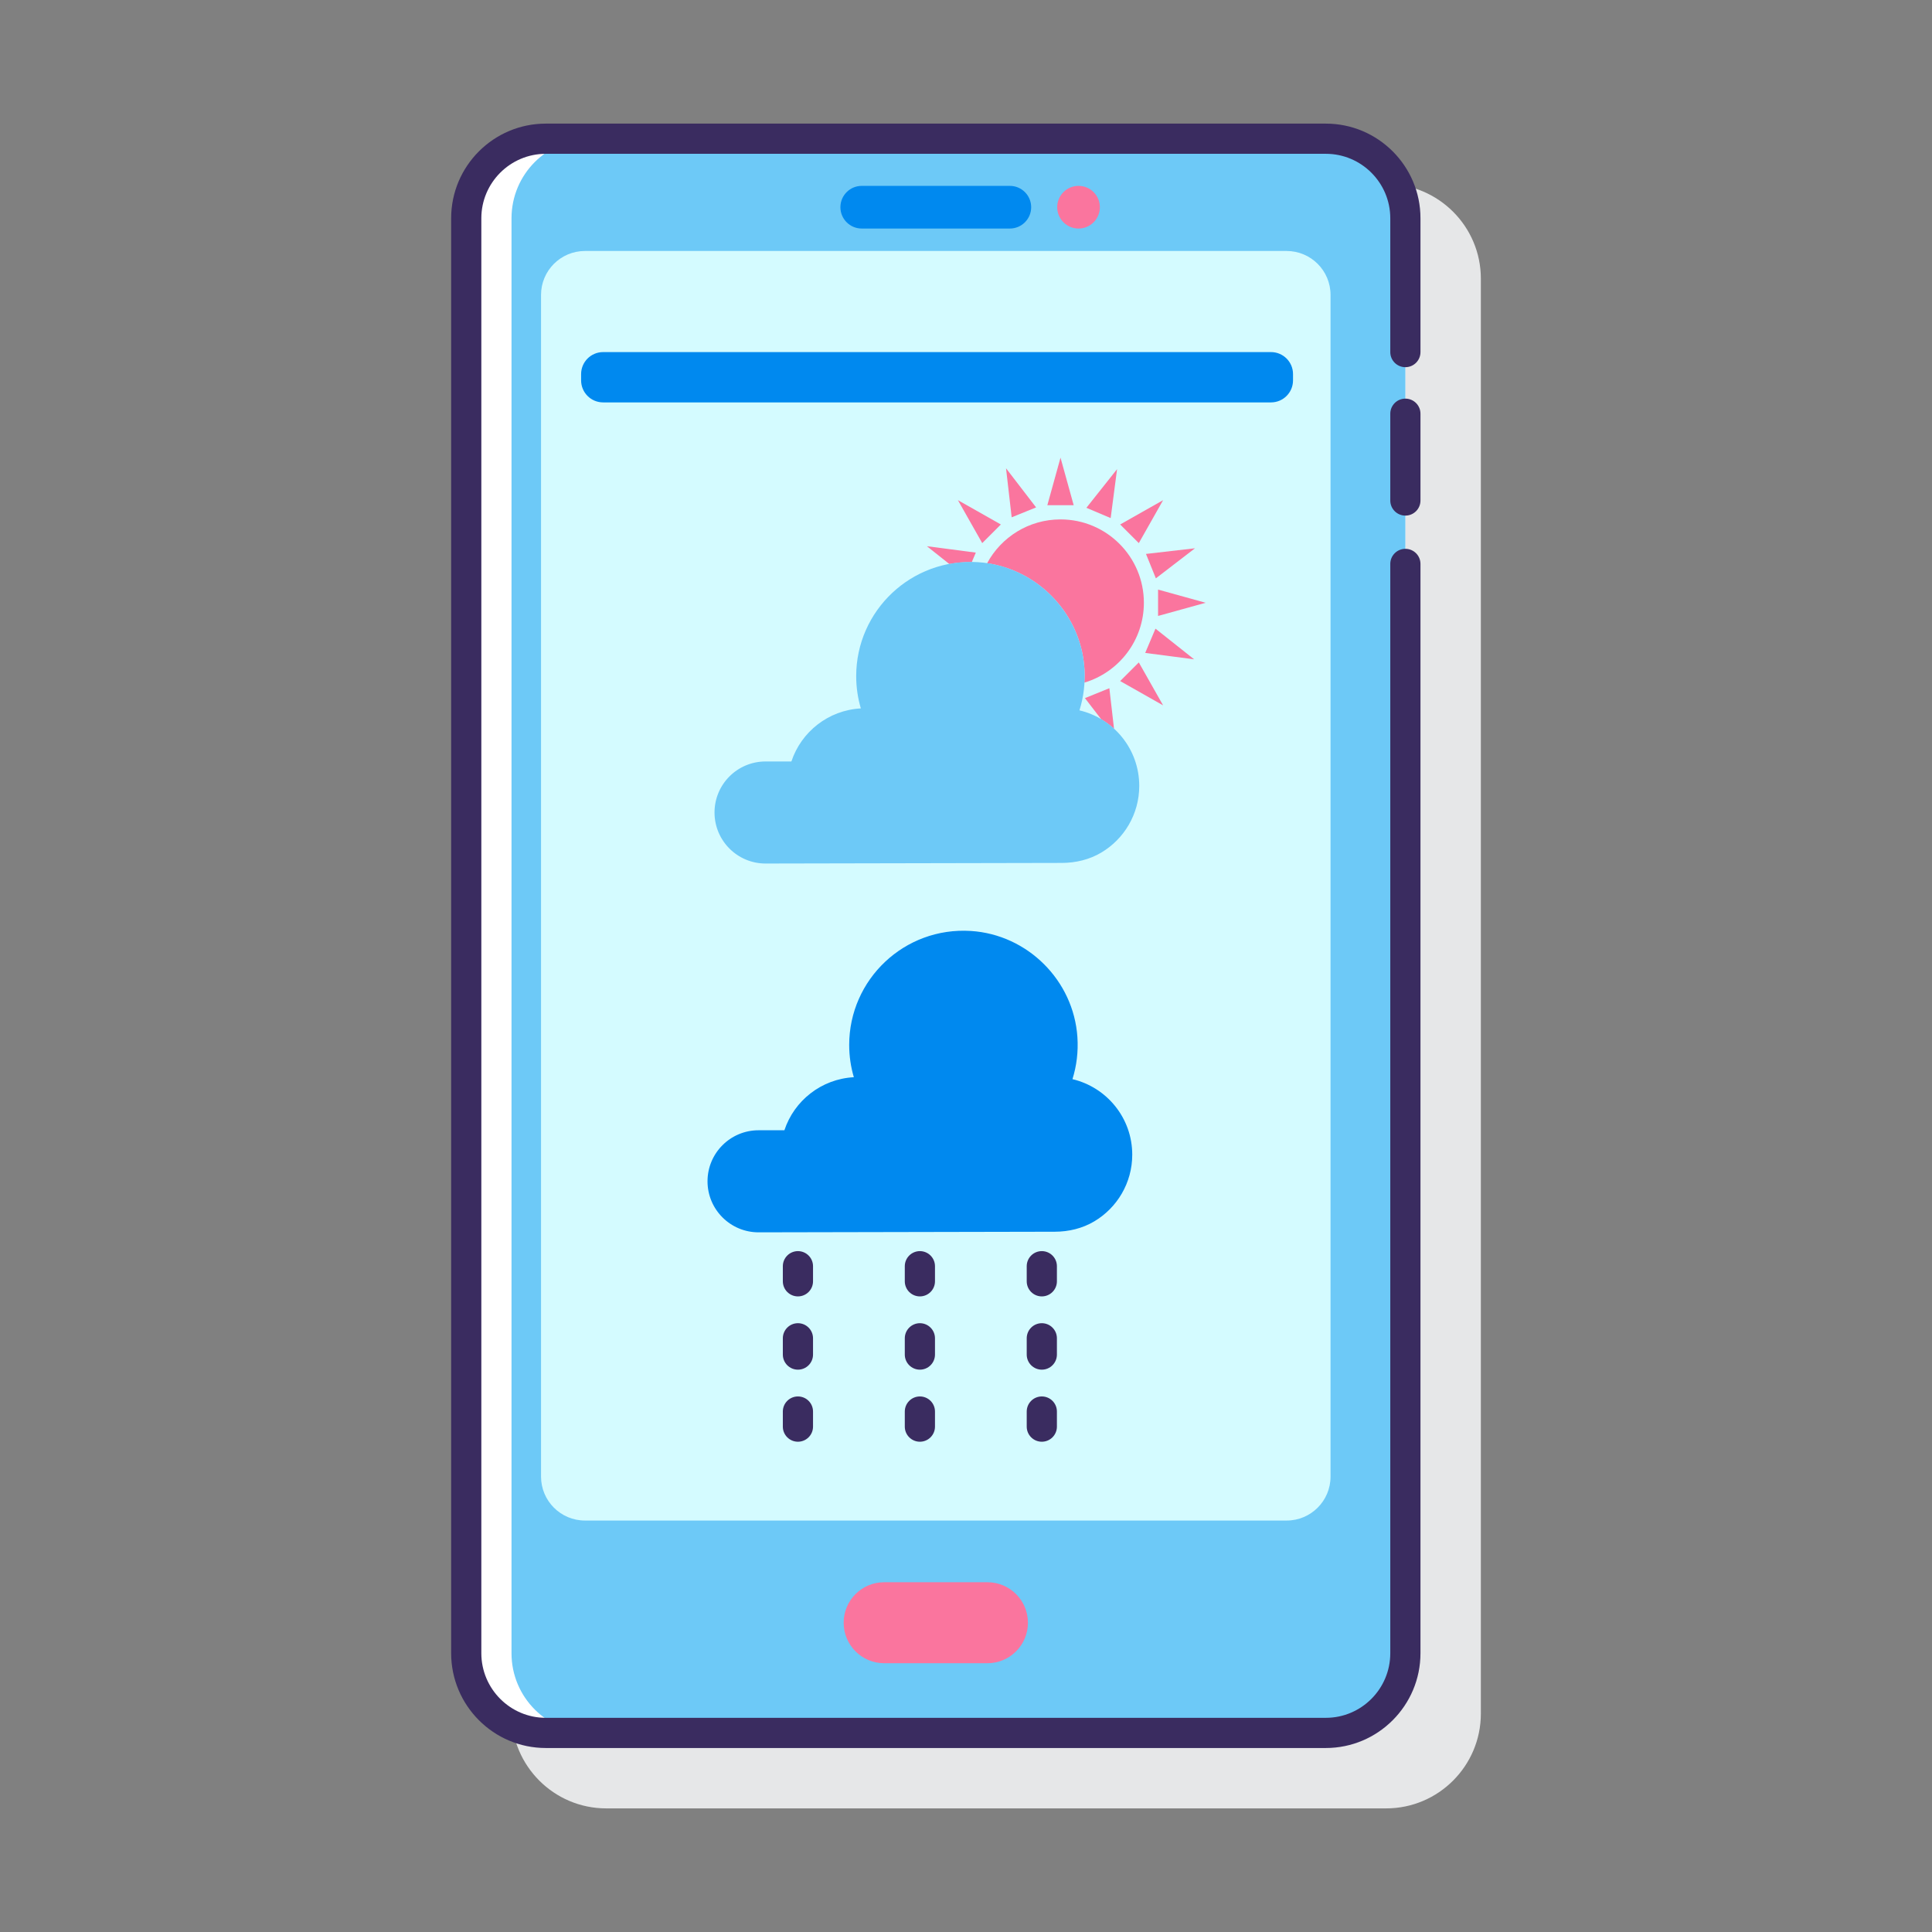 <?xml version="1.0" encoding="utf-8"?>
<!-- Generator: Adobe Illustrator 22.0.1, SVG Export Plug-In . SVG Version: 6.00 Build 0)  -->
<svg version="1.1" id="Layer_1" xmlns="http://www.w3.org/2000/svg" xmlns:xlink="http://www.w3.org/1999/xlink" x="0px" y="0px"
	 viewBox="0 0 128 128" style="enable-background:new 0 0 128 128;" xml:space="preserve">
<rect x="0" y="0" width="128" height="128" fill="#808080" stroke="none"/>
<style type="text/css">
	.st0{fill:#263238;}
	.st1{fill:#E6E7E8;}
	.st2{fill:#FFD7E5;}
	.st3{fill:#0089EF;}
	.st4{fill:#6DC9F7;}
	.st5{fill:#FA759E;}
	.st6{fill:#FFFFFF;}
	.st7{fill:#3A2C60;}
	.st8{fill:#D4FBFF;}
</style>
<g>
	<path class="st1" d="M91.84,12.19H40.16c-3.458,0-6.27,2.813-6.27,6.27v95.07c0,3.463,2.813,6.28,6.27,6.28h51.68
		c3.458,0,6.271-2.817,6.271-6.28V18.46C98.11,15.002,95.298,12.19,91.84,12.19z"/>
	<g>
		<g>
			<g>
				<g>
					<g>
						<path class="st6" d="M87.837,114.807H36.161c-2.912,0-5.272-2.361-5.272-5.272V14.461c0-2.912,2.361-5.272,5.272-5.272h51.676
							c2.912,0,5.272,2.361,5.272,5.272v95.074C93.109,112.446,90.749,114.807,87.837,114.807z"/>
						<path class="st4" d="M93.109,109.534V14.461c0-2.912-2.361-5.272-5.272-5.272H39.161c-2.912,0-5.272,2.361-5.272,5.272v95.074
							c0,2.912,2.361,5.272,5.272,5.272h48.676C90.749,114.807,93.109,112.446,93.109,109.534z"/>
						<path class="st8" d="M85.242,100.74H38.756c-1.608,0-2.911-1.303-2.911-2.911V19.539c0-1.608,1.303-2.911,2.911-2.911h46.485
							c1.608,0,2.911,1.303,2.911,2.911v78.289C88.153,99.436,86.85,100.74,85.242,100.74z"/>
					</g>
					<path class="st3" d="M66.905,12.315h-9.813c-0.78,0-1.413,0.633-1.413,1.413v0c0,0.78,0.633,1.413,1.413,1.413h9.813
						c0.78,0,1.413-0.633,1.413-1.413v0C68.318,12.948,67.686,12.315,66.905,12.315z"/>
					<path class="st5" d="M71.456,12.315c-0.78,0-1.413,0.633-1.413,1.413c0,0.78,0.633,1.413,1.413,1.413s1.413-0.633,1.413-1.413
						C72.869,12.948,72.237,12.315,71.456,12.315z"/>
				</g>
				<path class="st5" d="M65.42,104.827h-6.842c-1.482,0-2.683,1.201-2.683,2.683s1.201,2.683,2.683,2.683h6.842
					c1.482,0,2.683-1.201,2.683-2.683S66.902,104.827,65.42,104.827z"/>
			</g>
		</g>
		<g>
			<g>
				<g>
					<path class="st5" d="M71.845,44.278c0.022,0.321,0.016,0.636-0.001,0.947c2.279-0.681,3.941-2.79,3.941-5.29
						c0-3.05-2.473-5.523-5.523-5.523c-2.102,0-3.929,1.174-4.862,2.902C68.869,37.824,71.607,40.73,71.845,44.278z"/>
					<g>
						<polygon class="st5" points="69.389,33.472 71.135,33.472 70.262,30.322 						"/>
						<polygon class="st5" points="76.725,40.808 79.875,39.935 76.725,39.062 						"/>
						<polygon class="st5" points="74.214,45.122 77.059,46.732 75.449,43.888 						"/>
						<polygon class="st5" points="65.075,35.982 66.309,34.748 63.464,33.137 						"/>
						<polygon class="st5" points="77.059,33.137 74.214,34.748 75.449,35.982 						"/>
						<polygon class="st5" points="73.585,34.324 74.009,31.082 71.977,33.643 						"/>
						<polygon class="st5" points="75.873,43.258 79.114,43.682 76.553,41.65 						"/>
						<path class="st5" d="M62.897,37.368c0.481-0.09,0.978-0.133,1.487-0.127l0.266-0.629l-3.241-0.424L62.897,37.368z"/>
						<path class="st5" d="M71.88,46.252l1.081,1.406c0.303,0.18,0.588,0.385,0.846,0.622l-0.309-2.684L71.88,46.252z"/>
						<polygon class="st5" points="67.026,34.273 68.644,33.617 66.652,31.025 						"/>
						<polygon class="st5" points="76.579,38.317 79.171,36.325 75.924,36.699 						"/>
					</g>
				</g>
			</g>
			<g>
				<path class="st4" d="M75.478,52.066c0-2.433-1.691-4.467-3.961-5.003c0.273-0.871,0.393-1.81,0.328-2.786
					c-0.252-3.753-3.302-6.793-7.056-7.032c-4.404-0.28-8.064,3.209-8.064,7.553c0,0.742,0.109,1.459,0.308,2.136
					c-2.152,0.117-3.951,1.551-4.601,3.515H50.72c-1.867,0-3.381,1.514-3.381,3.381v0c0,1.867,1.514,3.381,3.381,3.381l19.633-0.04
					c0.914-0.002,1.824-0.218,2.609-0.685C74.469,55.59,75.478,53.947,75.478,52.066z"/>
			</g>
		</g>
		<g>
			<g>
				<path class="st3" d="M75.014,76.5c0-2.433-1.691-4.467-3.961-5.003c0.273-0.871,0.393-1.81,0.328-2.786
					c-0.252-3.753-3.302-6.793-7.056-7.032c-4.404-0.28-8.064,3.209-8.064,7.553c0,0.742,0.109,1.459,0.308,2.136
					c-2.152,0.117-3.951,1.551-4.601,3.515h-1.712c-1.867,0-3.381,1.514-3.381,3.381v0c0,1.867,1.514,3.381,3.381,3.381l19.633-0.04
					c0.914-0.002,1.824-0.218,2.609-0.686C74.004,80.024,75.014,78.381,75.014,76.5z"/>
			</g>
			<g>
				<path class="st7" d="M87.84,8.19H36.16c-3.458,0-6.27,2.813-6.27,6.27v95.07c0,3.463,2.812,6.28,6.27,6.28h51.68
					c3.457,0,6.27-2.817,6.27-6.28V37.361c0-0.552-0.447-1-1-1s-1,0.448-1,1v72.169c0,2.36-1.915,4.28-4.27,4.28H36.16
					c-2.354,0-4.27-1.92-4.27-4.28V14.46c0-2.354,1.916-4.27,4.27-4.27h51.68c2.354,0,4.27,1.916,4.27,4.27v8.867
					c0,0.552,0.447,1,1,1s1-0.448,1-1V14.46C94.11,11.002,91.297,8.19,87.84,8.19z"/>
				<path class="st7" d="M93.11,26.41c-0.553,0-1,0.448-1,1v5.75c0,0.552,0.447,1,1,1s1-0.448,1-1v-5.75
					C94.11,26.858,93.662,26.41,93.11,26.41z"/>
				<path class="st7" d="M53.865,83.89c0-0.552-0.448-1-1-1s-1,0.448-1,1v1c0,0.552,0.448,1,1,1s1-0.448,1-1V83.89z"/>
				<path class="st7" d="M53.865,88.665c0-0.552-0.448-1-1-1s-1,0.448-1,1v1.079c0,0.552,0.448,1,1,1s1-0.448,1-1V88.665z"/>
				<path class="st7" d="M52.865,92.518c-0.552,0-1,0.448-1,1v1c0,0.552,0.448,1,1,1s1-0.448,1-1v-1
					C53.865,92.965,53.418,92.518,52.865,92.518z"/>
				<path class="st7" d="M61.945,83.89c0-0.552-0.448-1-1-1s-1,0.448-1,1v1c0,0.552,0.448,1,1,1s1-0.448,1-1V83.89z"/>
				<path class="st7" d="M61.945,88.665c0-0.552-0.448-1-1-1s-1,0.448-1,1v1.079c0,0.552,0.448,1,1,1s1-0.448,1-1V88.665z"/>
				<path class="st7" d="M60.945,92.518c-0.552,0-1,0.448-1,1v1c0,0.552,0.448,1,1,1s1-0.448,1-1v-1
					C61.945,92.965,61.497,92.518,60.945,92.518z"/>
				<path class="st7" d="M70.023,83.89c0-0.552-0.447-1-1-1s-1,0.448-1,1v1c0,0.552,0.447,1,1,1s1-0.448,1-1V83.89z"/>
				<path class="st7" d="M70.023,88.665c0-0.552-0.447-1-1-1s-1,0.448-1,1v1.079c0,0.552,0.447,1,1,1s1-0.448,1-1V88.665z"/>
				<path class="st7" d="M69.023,92.518c-0.553,0-1,0.448-1,1v1c0,0.552,0.447,1,1,1s1-0.448,1-1v-1
					C70.023,92.965,69.575,92.518,69.023,92.518z"/>
			</g>
		</g>
		<path class="st3" d="M84.208,23.327h-44.25c-0.805,0-1.458,0.653-1.458,1.458v0.417c0,0.805,0.653,1.458,1.458,1.458h44.25
			c0.805,0,1.458-0.653,1.458-1.458v-0.417C85.666,23.98,85.014,23.327,84.208,23.327z"/>
	</g>
</g>
</svg>

